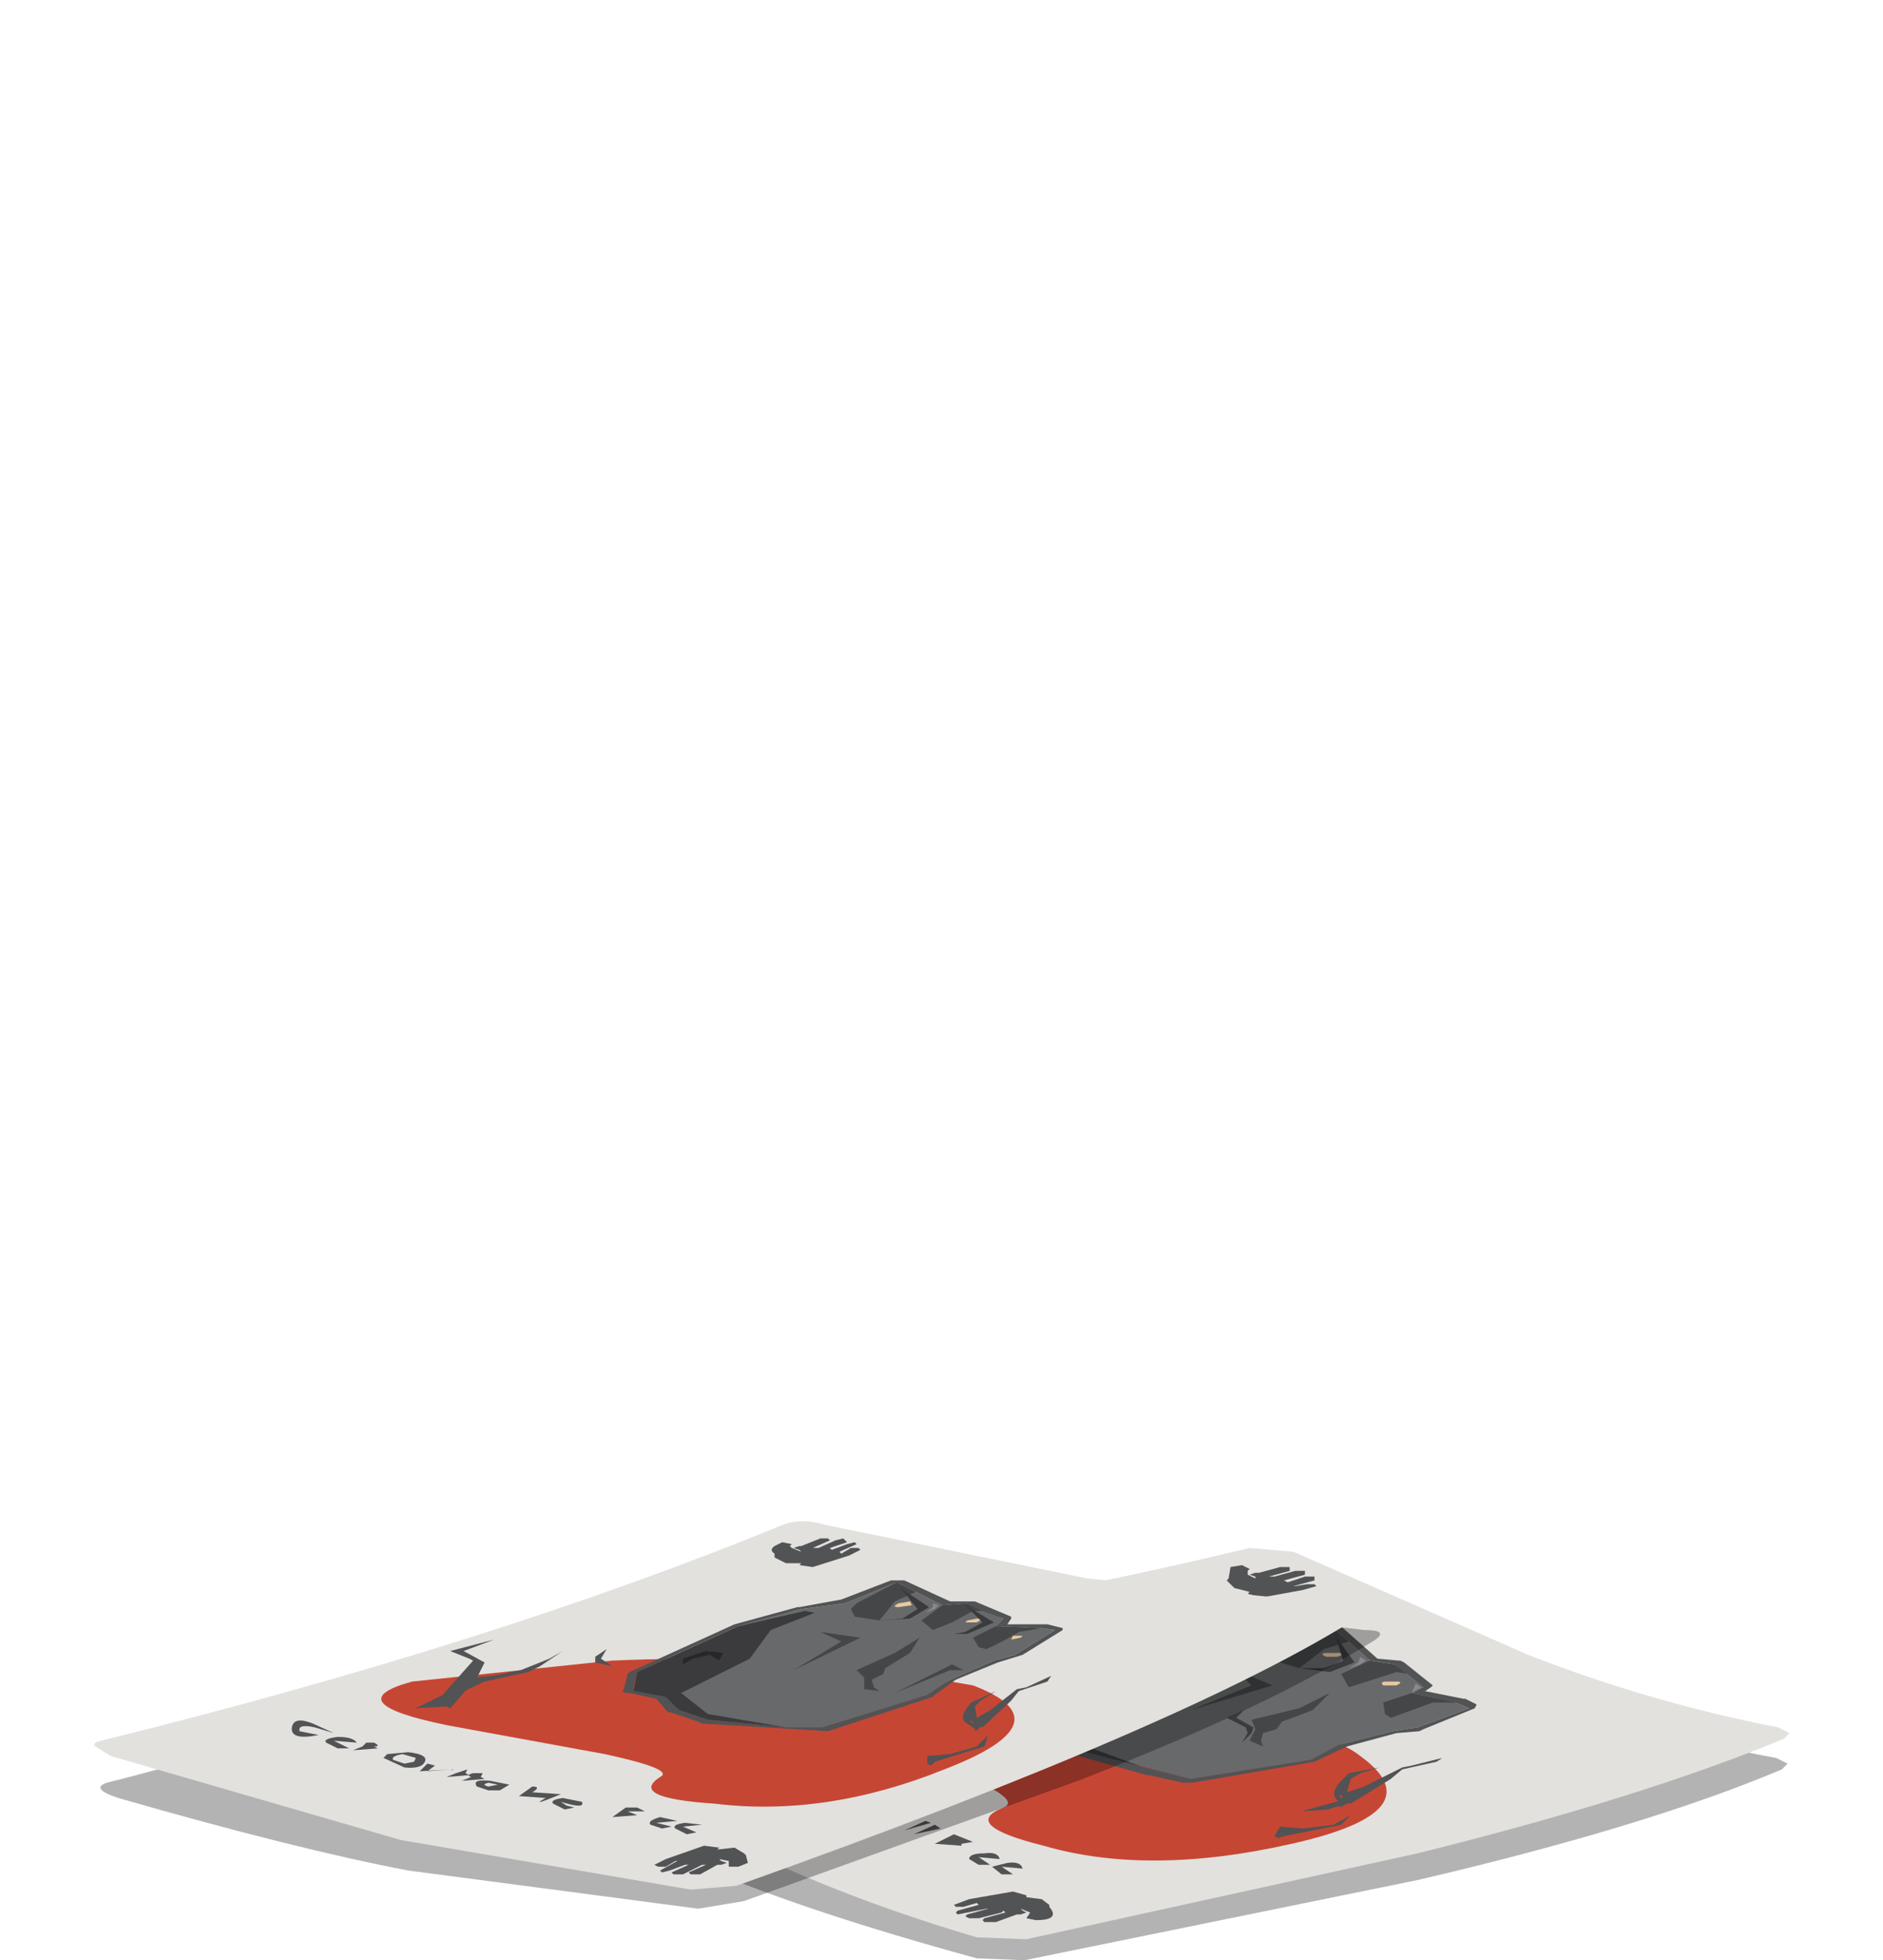 <?xml version="1.0" encoding="UTF-8" standalone="no"?>
<svg xmlns:xlink="http://www.w3.org/1999/xlink" height="51.35px" width="49.35px" xmlns="http://www.w3.org/2000/svg">
  <g transform="matrix(1.0, 0.0, 0.0, 1.0, 0.0, 0.0)">
    <use height="11.6" transform="matrix(1.0, 0.0, 0.0, 1.0, 2.45, 39.85)" width="44.45" xlink:href="#shape0"/>
  </g>
  <defs>
    <g id="shape0" transform="matrix(1.0, 0.0, 0.0, 1.0, -2.45, -39.85)">
      <path d="M11.8 45.15 Q20.4 44.2 32.75 41.05 L33.9 41.15 Q36.25 42.1 40.0 44.0 43.4 45.5 46.55 46.05 L46.85 46.2 46.7 46.35 Q43.15 47.85 37.15 49.25 L26.85 51.35 25.6 51.3 Q21.2 50.1 18.5 48.95 15.95 47.9 11.9 45.65 11.25 45.25 11.8 45.15" fill="url(#gradient0)" fill-rule="evenodd" stroke="none"/>
      <path d="M12.2 43.9 Q23.2 42.85 32.75 40.55 L33.9 40.65 40.05 43.35 Q43.25 44.6 46.6 45.25 L46.9 45.4 46.75 45.55 Q43.0 47.1 37.15 48.55 L26.9 50.8 25.6 50.75 Q21.7 49.6 18.75 48.05 L12.3 44.4 Q11.65 44.0 12.2 43.9" fill="#e2e1de" fill-rule="evenodd" stroke="none"/>
      <path d="M25.9 50.0 L25.85 50.0 25.1 50.15 25.05 50.1 25.1 50.05 25.65 49.9 25.6 49.85 25.25 49.95 25.05 49.95 25.0 49.9 25.4 49.75 26.55 49.55 26.9 49.65 26.9 49.7 27.3 49.75 27.5 49.9 27.5 49.95 Q27.8 50.3 27.15 50.3 L26.9 50.25 27.0 50.1 26.75 50.0 26.8 50.05 26.9 50.1 26.75 50.15 26.65 50.15 26.1 50.35 25.8 50.35 25.75 50.3 25.8 50.25 26.35 50.1 26.3 50.05 26.25 50.1 25.65 50.25 25.4 50.25 25.3 50.2 25.35 50.15 25.9 50.0" fill="#525355" fill-rule="evenodd" stroke="none"/>
      <path d="M33.95 41.15 L34.2 41.15 34.2 41.25 33.65 41.4 33.75 41.45 34.2 41.3 34.45 41.3 34.45 41.4 33.9 41.55 33.95 41.55 34.25 41.5 34.45 41.5 34.5 41.55 34.15 41.65 33.05 41.85 32.7 41.75 32.75 41.7 32.35 41.6 32.15 41.4 32.2 41.35 32.25 41.05 32.55 41.0 32.75 41.1 32.7 41.15 32.7 41.25 32.9 41.35 32.9 41.45 32.9 41.3 32.75 41.25 32.9 41.2 33.0 41.2 33.55 41.05 33.8 41.05 33.8 41.15 33.25 41.3 33.4 41.3 33.95 41.15" fill="#525355" fill-rule="evenodd" stroke="none"/>
      <path d="M17.8 44.5 L18.15 44.65 Q17.1 44.8 17.3 44.35 L17.9 44.3 18.35 44.65 17.9 44.45 Q17.55 44.25 17.5 44.45 L17.7 44.65 17.95 44.65 17.8 44.5" fill="#525355" fill-rule="evenodd" stroke="none"/>
      <path d="M18.55 45.2 L18.25 45.1 18.05 44.9 18.4 44.8 18.8 45.05 Q18.85 45.3 18.25 44.9 L18.3 44.95 18.55 45.2" fill="#525355" fill-rule="evenodd" stroke="none"/>
      <path d="M18.95 45.15 L19.3 45.1 Q19.45 45.4 19.25 45.2 L19.3 45.3 18.65 45.25 18.95 45.15" fill="#525355" fill-rule="evenodd" stroke="none"/>
      <path d="M20.05 45.55 Q20.5 45.65 20.35 45.85 L19.75 45.95 Q19.25 45.8 19.35 45.6 L19.5 45.5 20.05 45.55 M20.15 45.75 Q20.2 45.6 19.9 45.6 L19.55 45.7 Q19.55 45.85 19.8 45.85 L20.1 45.85 20.15 45.75" fill="#525355" fill-rule="evenodd" stroke="none"/>
      <path d="M20.4 45.95 Q20.65 45.85 20.55 46.05 L20.3 46.15 20.95 46.25 20.1 46.15 20.4 45.95" fill="#525355" fill-rule="evenodd" stroke="none"/>
      <path d="M21.05 46.35 L21.15 46.25 21.4 46.3 21.3 46.4 21.35 46.45 20.7 46.45 21.05 46.35" fill="#525355" fill-rule="evenodd" stroke="none"/>
      <path d="M21.35 46.5 L21.7 46.45 21.65 46.55 21.7 46.65 21.05 46.65 21.35 46.5" fill="#525355" fill-rule="evenodd" stroke="none"/>
      <path d="M21.9 47.05 L21.6 47.0 21.4 46.8 21.85 46.7 22.3 46.9 21.9 47.05 M21.65 46.9 L22.0 46.85 21.75 46.75 21.65 46.9" fill="#525355" fill-rule="evenodd" stroke="none"/>
      <path d="M22.8 47.05 L23.0 47.05 22.8 47.2 23.5 47.4 23.0 47.5 Q22.65 47.6 23.05 47.45 L22.3 47.25 22.8 47.05" fill="#525355" fill-rule="evenodd" stroke="none"/>
      <path d="M23.7 47.75 L23.55 47.65 23.6 47.65 23.7 47.75" fill="#525355" fill-rule="evenodd" stroke="none"/>
      <path d="M24.25 47.7 L24.4 47.75 23.7 47.95 24.25 47.7" fill="#525355" fill-rule="evenodd" stroke="none"/>
      <path d="M24.5 47.8 L24.65 47.9 23.95 48.05 24.5 47.8" fill="#525355" fill-rule="evenodd" stroke="none"/>
      <path d="M25.0 48.05 L25.5 48.25 25.2 48.3 25.2 48.35 24.5 48.3 25.0 48.05" fill="#525355" fill-rule="evenodd" stroke="none"/>
      <path d="M25.65 48.65 L25.95 48.85 25.65 48.85 25.4 48.7 Q25.4 48.55 25.8 48.55 26.15 48.5 26.2 48.7 L25.65 48.65" fill="#525355" fill-rule="evenodd" stroke="none"/>
      <path d="M26.25 48.9 L26.55 49.1 26.25 49.1 26.0 48.9 26.4 48.8 Q26.75 48.75 26.8 48.95 L26.25 48.9" fill="#525355" fill-rule="evenodd" stroke="none"/>
      <path d="M27.35 48.35 Q25.15 47.8 26.3 47.35 26.8 47.15 25.15 46.45 L21.45 44.95 Q18.85 43.8 21.1 43.5 L26.55 43.7 Q30.25 44.15 33.05 44.95 35.1 45.55 35.65 46.0 37.65 47.45 33.85 48.3 30.1 49.15 27.35 48.35" fill="#c64634" fill-rule="evenodd" stroke="none"/>
      <path d="M35.1 47.1 L35.3 47.05 35.35 47.15 35.4 47.2 35.1 47.35 35.15 47.2 35.1 47.1" fill="#525355" fill-rule="evenodd" stroke="none"/>
      <path d="M34.1 47.45 L35.2 47.15 35.45 47.2 34.8 47.4 34.1 47.45" fill="#525355" fill-rule="evenodd" stroke="none"/>
      <path d="M33.55 47.85 L34.15 47.9 34.95 47.8 35.4 47.55 35.15 47.8 33.65 48.1 33.5 48.15 33.4 48.1 33.55 47.85" fill="#525355" fill-rule="evenodd" stroke="none"/>
      <path d="M23.75 42.6 L23.4 42.7 22.8 42.8 23.25 43.2 22.8 43.65 21.75 44.45 21.65 44.35 20.75 44.3 20.95 44.25 21.7 44.0 22.9 43.15 22.85 43.1 22.45 42.8 23.75 42.6" fill="#525355" fill-rule="evenodd" stroke="none"/>
      <path d="M25.4 43.25 L24.6 43.6 24.2 43.7 22.95 43.8 22.05 44.05 22.1 43.85 22.6 43.65 24.05 43.65 25.4 43.25" fill="#525355" fill-rule="evenodd" stroke="none"/>
      <path d="M35.0 47.1 Q34.9 46.95 35.1 46.7 L35.35 46.45 36.15 46.3 35.65 46.45 35.4 46.6 35.3 46.95 35.75 46.8 36.75 46.3 37.0 46.25 37.8 46.05 37.65 46.15 36.75 46.35 36.45 46.6 35.4 47.25 35.1 47.0 35.2 47.35 35.0 47.1" fill="#525355" fill-rule="evenodd" stroke="none"/>
      <path d="M26.55 43.35 L26.3 43.6 26.5 43.9 26.1 43.7 26.2 43.55 26.55 43.35" fill="#525355" fill-rule="evenodd" stroke="none"/>
      <path d="M30.3 43.3 L32.15 43.05 33.4 43.05 34.95 42.65 35.9 43.5 35.85 43.55 36.55 43.6 37.3 44.2 37.0 44.35 38.15 44.6 38.5 44.75 37.15 45.25 36.5 45.35 35.1 45.7 34.35 46.1 31.2 46.6 28.55 45.9 27.55 45.0 26.7 44.7 27.05 44.25 30.3 43.3" fill="#68696b" fill-rule="evenodd" stroke="none"/>
      <path d="M35.35 44.2 L35.15 43.85 35.9 43.5 36.55 43.6 36.9 43.85 36.6 43.8 35.35 44.2" fill="#454647" fill-rule="evenodd" stroke="none"/>
      <path d="M35.35 43.0 L34.7 43.2 34.05 43.7 33.4 43.5 33.45 43.25 33.65 43.1 34.95 42.65 35.35 43.0" fill="#454647" fill-rule="evenodd" stroke="none"/>
      <path d="M37.0 44.35 L38.2 44.6 37.55 44.6 36.45 45.0 36.3 44.9 36.25 44.6 37.0 44.35" fill="#454647" fill-rule="evenodd" stroke="none"/>
      <path d="M35.1 43.3 Q35.35 43.3 35.05 43.4 L34.75 43.4 Q34.55 43.3 34.8 43.3 L35.1 43.3" fill="#e9c9a0" fill-rule="evenodd" stroke="none"/>
      <path d="M36.6 44.15 L36.25 44.15 Q36.15 44.05 36.35 44.05 L36.6 44.05 Q36.8 44.05 36.6 44.15" fill="#e9c9a0" fill-rule="evenodd" stroke="none"/>
      <path d="M32.8 45.05 L34.05 44.75 34.85 44.35 34.4 44.8 33.6 45.1 33.45 45.3 33.1 45.4 33.05 45.6 33.1 45.75 32.75 45.6 32.9 45.3 32.8 45.05" fill="#454647" fill-rule="evenodd" stroke="none"/>
      <path d="M32.4 43.75 L33.35 44.15 31.2 44.8 32.8 44.15 32.4 43.75" fill="#454647" fill-rule="evenodd" stroke="none"/>
      <path d="M35.5 43.55 L34.85 43.8 34.05 43.7 34.7 43.7 35.2 43.5 35.0 42.85 35.5 43.55" fill="#3b3b3d" fill-rule="evenodd" stroke="none"/>
      <path d="M27.05 44.2 L30.3 43.3 32.2 43.1 32.45 43.15 31.05 43.55 30.2 44.25 27.9 45.0 28.35 45.7 30.25 46.4 28.25 45.85 27.65 45.45 27.45 45.0 26.7 44.7 27.05 44.2" fill="#3b3b3d" fill-rule="evenodd" stroke="none"/>
      <path d="M29.55 43.95 L29.35 44.2 29.15 43.95 28.7 44.0 28.35 44.15 28.45 44.0 29.15 43.85 29.55 43.95" fill="#272729" fill-rule="evenodd" stroke="none"/>
      <path d="M32.6 44.8 L32.4 45.0 32.85 45.25 32.8 45.4 32.55 45.65 32.7 45.4 32.65 45.25 32.15 45.0 32.6 44.8" fill="#3b3b3d" fill-rule="evenodd" stroke="none"/>
      <path d="M35.65 43.4 L35.8 43.5 35.65 43.6 35.35 43.7 35.6 43.55 35.65 43.4" fill="#88898c" fill-rule="evenodd" stroke="none"/>
      <path d="M37.25 44.2 L37.0 44.35 37.1 44.1 37.25 44.2" fill="#88898c" fill-rule="evenodd" stroke="none"/>
      <path d="M27.5 45.05 L27.65 45.45 28.25 45.85 31.2 46.6 34.35 46.1 35.1 45.7 36.5 45.35 37.15 45.25 38.5 44.75 38.15 44.6 37.0 44.35 37.3 44.2 36.55 43.6 35.9 43.5 34.95 42.65 33.4 43.05 32.15 43.05 30.3 43.3 27.05 44.2 26.75 44.6 26.7 44.7 27.5 45.05 M30.1 43.2 L30.2 43.2 32.05 43.0 32.15 42.95 33.3 42.95 34.85 42.6 35.1 42.6 35.2 42.65 36.1 43.45 36.65 43.5 36.7 43.5 36.8 43.55 37.55 44.15 37.5 44.2 37.35 44.3 38.35 44.5 38.4 44.5 38.7 44.65 38.65 44.75 37.3 45.3 37.2 45.35 36.6 45.4 35.3 45.75 34.45 46.15 31.25 46.7 31.0 46.7 30.1 46.5 30.05 46.5 28.1 45.95 28.0 45.9 27.4 45.5 27.35 45.5 27.2 45.05 26.5 44.75 26.45 44.65 26.5 44.6 26.8 44.15 26.85 44.15 30.1 43.2" fill="#525355" fill-rule="evenodd" stroke="none"/>
      <path d="M19.5 49.8 L18.3 50.0 10.7 49.0 Q7.8 48.45 3.1 47.1 2.35 46.85 2.8 46.7 10.35 44.8 20.7 40.4 L21.85 40.35 28.75 41.85 35.75 42.7 Q36.4 42.7 36.05 42.95 33.3 44.7 28.25 46.65 L19.5 49.8" fill="url(#gradient1)" fill-rule="evenodd" stroke="none"/>
      <path d="M28.5 41.35 L35.45 42.05 Q36.1 42.05 35.7 42.3 31.25 45.15 19.3 49.4 L18.1 49.5 10.5 48.2 2.9 46.0 2.5 45.75 Q2.4 45.65 2.65 45.6 12.95 43.05 20.5 39.95 21.0 39.75 21.65 39.95 L28.5 41.35" fill="#e2e1de" fill-rule="evenodd" stroke="none"/>
      <path d="M19.5 48.55 L19.55 48.6 19.6 48.8 19.35 48.9 19.1 48.9 19.1 48.75 18.85 48.7 18.9 48.75 19.05 48.8 18.9 48.85 18.8 48.85 18.35 49.1 18.1 49.1 18.05 49.05 18.5 48.85 18.4 48.85 17.9 49.1 17.65 49.1 17.6 49.05 18.05 48.85 17.95 48.85 17.55 49.0 17.35 49.05 17.3 49.0 17.75 48.75 17.7 48.75 17.45 48.9 17.25 48.9 17.15 48.85 17.45 48.7 18.45 48.35 18.85 48.4 18.8 48.45 19.25 48.4 19.5 48.55" fill="#525355" fill-rule="evenodd" stroke="none"/>
      <path d="M20.75 40.45 L20.7 40.5 20.75 40.55 21.0 40.65 20.95 40.6 20.8 40.55 20.95 40.5 21.0 40.5 21.5 40.3 21.7 40.3 21.75 40.35 21.3 40.55 21.45 40.55 21.9 40.35 22.1 40.3 22.2 40.4 21.75 40.55 21.8 40.6 22.2 40.45 22.4 40.4 22.45 40.45 22.0 40.65 22.05 40.7 22.3 40.55 22.5 40.55 22.55 40.6 22.25 40.75 21.3 41.05 20.95 41.0 21.0 40.95 20.6 40.95 20.3 40.8 20.3 40.75 20.3 40.7 Q20.15 40.6 20.3 40.5 L20.5 40.4 20.75 40.45" fill="#525355" fill-rule="evenodd" stroke="none"/>
      <path d="M8.25 45.25 Q7.8 45.15 7.85 45.35 L8.35 45.45 Q7.6 45.6 7.65 45.25 7.7 44.95 8.2 45.15 L8.75 45.4 8.25 45.25" fill="#525355" fill-rule="evenodd" stroke="none"/>
      <path d="M8.75 45.6 L9.15 45.8 8.85 45.8 8.55 45.65 Q8.45 45.55 8.85 45.5 9.25 45.5 9.35 45.65 L8.75 45.6" fill="#525355" fill-rule="evenodd" stroke="none"/>
      <path d="M9.5 45.75 L9.6 45.65 9.8 45.65 Q10.0 45.75 9.8 45.75 L9.9 45.8 9.25 45.85 9.5 45.75" fill="#525355" fill-rule="evenodd" stroke="none"/>
      <path d="M10.15 45.95 L10.7 45.9 Q11.15 45.95 11.15 46.1 11.1 46.35 10.6 46.3 L10.05 46.05 10.15 45.95 M10.9 46.05 L10.55 45.95 Q10.25 46.0 10.3 46.1 L10.6 46.2 10.85 46.15 10.9 46.05" fill="#525355" fill-rule="evenodd" stroke="none"/>
      <path d="M11.2 46.2 L11.4 46.25 11.2 46.4 11.85 46.35 11.0 46.4 11.2 46.2" fill="#525355" fill-rule="evenodd" stroke="none"/>
      <path d="M11.95 46.45 L12.25 46.35 12.2 46.45 12.3 46.5 11.7 46.55 11.95 46.45" fill="#525355" fill-rule="evenodd" stroke="none"/>
      <path d="M12.35 46.55 Q12.2 46.5 12.4 46.45 L12.65 46.45 12.6 46.55 12.7 46.6 12.1 46.65 12.35 46.55" fill="#525355" fill-rule="evenodd" stroke="none"/>
      <path d="M13.1 46.9 L12.8 46.9 12.5 46.8 Q12.35 46.6 12.85 46.65 L13.35 46.75 13.1 46.9 M12.8 46.8 L13.05 46.75 12.8 46.7 Q12.6 46.75 12.8 46.8" fill="#525355" fill-rule="evenodd" stroke="none"/>
      <path d="M13.95 46.8 Q14.2 46.8 13.95 46.95 L14.7 47.0 Q13.85 47.35 14.3 47.1 L13.6 47.05 13.95 46.8" fill="#525355" fill-rule="evenodd" stroke="none"/>
      <path d="M14.7 47.2 L14.85 47.3 15.05 47.35 14.8 47.4 14.5 47.25 Q14.4 47.15 14.75 47.1 L15.25 47.2 Q15.35 47.4 14.7 47.2" fill="#525355" fill-rule="evenodd" stroke="none"/>
      <path d="M16.4 47.35 L16.7 47.35 16.9 47.45 16.7 47.45 16.45 47.45 16.7 47.55 16.05 47.6 16.4 47.35" fill="#525355" fill-rule="evenodd" stroke="none"/>
      <path d="M17.3 47.6 L17.75 47.7 17.2 47.75 17.6 47.85 17.35 47.9 17.05 47.8 Q16.95 47.7 17.3 47.6" fill="#525355" fill-rule="evenodd" stroke="none"/>
      <path d="M17.95 47.75 L18.4 47.8 17.9 47.85 18.25 48.0 18.0 48.05 17.7 47.9 Q17.6 47.8 17.95 47.75" fill="#525355" fill-rule="evenodd" stroke="none"/>
      <path d="M17.3 46.55 Q17.7 46.35 15.85 45.95 L11.75 45.2 Q8.8 44.6 10.8 44.05 L16.05 43.5 Q19.7 43.35 22.6 43.65 L25.5 44.15 Q28.0 45.1 24.75 46.35 21.65 47.6 18.75 47.25 16.45 47.1 17.3 46.55" fill="#c64634" fill-rule="evenodd" stroke="none"/>
      <path d="M25.6 45.05 L25.75 45.2 25.55 45.35 25.55 45.25 25.45 45.15 25.6 45.05" fill="#525355" fill-rule="evenodd" stroke="none"/>
      <path d="M24.3 46.0 L24.9 45.95 25.6 45.75 25.9 45.45 25.8 45.75 24.5 46.15 24.4 46.25 24.3 46.2 24.3 46.0" fill="#525355" fill-rule="evenodd" stroke="none"/>
      <path d="M12.95 42.95 L12.15 43.25 12.7 43.55 12.5 43.95 11.8 44.75 11.7 44.7 10.85 44.75 11.0 44.7 11.6 44.4 12.4 43.5 12.3 43.45 11.8 43.25 12.95 42.95" fill="#525355" fill-rule="evenodd" stroke="none"/>
      <path d="M13.85 43.8 L12.7 44.05 11.95 44.4 11.9 44.2 12.3 43.95 12.9 43.9 13.65 43.75 14.4 43.45 14.75 43.25 14.15 43.65 13.85 43.8" fill="#525355" fill-rule="evenodd" stroke="none"/>
      <path d="M25.35 45.15 Q25.15 45.05 25.3 44.8 L25.45 44.6 26.1 44.3 25.7 44.55 25.55 44.7 25.6 45.0 25.95 44.8 26.65 44.25 26.9 44.2 27.55 43.9 27.45 44.05 26.7 44.3 26.5 44.55 25.75 45.25 25.4 45.05 25.65 45.35 25.35 45.15" fill="#525355" fill-rule="evenodd" stroke="none"/>
      <path d="M15.9 43.2 L15.75 43.45 16.05 43.65 15.6 43.55 15.6 43.4 15.9 43.2" fill="#525355" fill-rule="evenodd" stroke="none"/>
      <path d="M24.3 44.4 L21.55 45.25 20.6 45.25 18.8 45.05 17.5 44.45 16.6 44.3 16.7 43.85 19.35 42.6 21.0 42.15 22.15 42.0 23.5 41.45 24.7 42.05 25.35 42.0 26.3 42.4 26.1 42.6 27.3 42.65 27.65 42.7 26.6 43.35 26.05 43.5 24.9 44.0 24.3 44.4" fill="#68696b" fill-rule="evenodd" stroke="none"/>
      <path d="M25.35 42.0 L25.75 42.2 25.5 42.2 24.95 42.5 24.45 42.7 24.15 42.45 24.7 42.05 25.35 42.0" fill="#454647" fill-rule="evenodd" stroke="none"/>
      <path d="M24.0 41.7 L23.45 41.95 23.05 42.45 22.4 42.35 22.3 42.15 22.45 42.0 23.5 41.45 24.0 41.7" fill="#454647" fill-rule="evenodd" stroke="none"/>
      <path d="M26.1 42.6 L27.3 42.65 26.7 42.75 Q26.3 43.0 25.85 43.2 L25.65 43.15 25.5 42.9 26.1 42.6" fill="#454647" fill-rule="evenodd" stroke="none"/>
      <path d="M23.85 41.95 L23.9 42.05 23.55 42.1 Q23.35 42.1 23.55 42.0 L23.85 41.95" fill="#e9c9a0" fill-rule="evenodd" stroke="none"/>
      <path d="M25.6 42.5 L25.3 42.5 25.35 42.45 25.6 42.4 Q25.8 42.4 25.6 42.5" fill="#e9c9a0" fill-rule="evenodd" stroke="none"/>
      <path d="M26.8 42.85 L26.75 42.9 26.5 42.95 26.55 42.85 26.8 42.85" fill="#e9c9a0" fill-rule="evenodd" stroke="none"/>
      <path d="M24.1 42.9 L23.85 43.3 23.2 43.7 23.15 43.85 22.85 44.0 22.9 44.2 23.05 44.3 22.65 44.25 22.65 43.95 22.45 43.75 23.45 43.3 24.1 42.9" fill="#454647" fill-rule="evenodd" stroke="none"/>
      <path d="M21.5 42.75 L22.55 42.9 20.8 43.75 22.05 43.0 21.5 42.75" fill="#454647" fill-rule="evenodd" stroke="none"/>
      <path d="M25.25 43.75 L24.9 43.75 23.45 44.35 24.95 43.6 25.25 43.75" fill="#454647" fill-rule="evenodd" stroke="none"/>
      <path d="M24.35 42.1 L23.85 42.4 23.05 42.45 23.65 42.4 24.05 42.15 23.6 41.6 24.35 42.1" fill="#3b3b3d" fill-rule="evenodd" stroke="none"/>
      <path d="M26.05 42.5 L25.35 42.8 25.0 42.8 25.3 42.75 25.75 42.5 25.3 42.05 26.05 42.5" fill="#3b3b3d" fill-rule="evenodd" stroke="none"/>
      <path d="M21.35 42.25 L20.2 42.7 19.65 43.45 17.85 44.35 18.55 44.9 20.6 45.25 18.55 45.05 17.8 44.8 17.4 44.45 16.6 44.3 16.7 43.8 19.35 42.6 21.1 42.2 21.35 42.25" fill="#3b3b3d" fill-rule="evenodd" stroke="none"/>
      <path d="M18.95 43.3 L18.85 43.5 18.6 43.35 18.15 43.45 17.9 43.6 17.9 43.45 18.5 43.25 18.95 43.3" fill="#272729" fill-rule="evenodd" stroke="none"/>
      <path d="M24.45 42.0 L24.6 42.05 24.5 42.15 24.25 42.25 24.45 42.1 24.45 42.0" fill="#88898c" fill-rule="evenodd" stroke="none"/>
      <path d="M25.35 42.0 L24.7 42.05 23.5 41.45 22.15 42.0 21.0 42.15 19.35 42.6 16.7 43.8 16.6 44.2 16.6 44.3 16.65 44.3 17.45 44.45 17.8 44.8 18.55 45.05 20.6 45.25 21.55 45.25 24.3 44.4 24.9 44.0 26.05 43.5 26.6 43.35 27.65 42.7 27.3 42.65 26.1 42.6 26.3 42.4 25.75 42.2 25.35 42.0 M24.9 41.95 L25.55 41.95 26.5 42.35 26.5 42.4 26.4 42.55 27.45 42.55 27.85 42.65 27.85 42.7 26.8 43.35 26.15 43.55 25.05 44.0 24.5 44.4 24.45 44.45 21.7 45.35 18.4 45.15 18.3 45.1 17.55 44.85 17.5 44.85 17.2 44.5 16.5 44.35 16.4 44.35 16.3 44.3 16.35 44.25 16.45 43.85 16.5 43.8 19.25 42.55 20.9 42.1 20.95 42.1 22.05 41.9 23.35 41.4 23.7 41.4 24.9 41.95" fill="#525355" fill-rule="evenodd" stroke="none"/>
    </g>
    <linearGradient gradientTransform="matrix(0.022, -2.0E-4, 0.002, -0.024, 29.2, 46.2)" gradientUnits="userSpaceOnUse" id="gradient0" spreadMethod="pad" x1="-819.2" x2="819.2">
      <stop offset="0.239" stop-color="#000000" stop-opacity="0.298"/>
      <stop offset="0.478" stop-color="#000000" stop-opacity="0.298"/>
    </linearGradient>
    <linearGradient gradientTransform="matrix(0.02, -0.004, -0.007, -0.02, 19.5, 45.25)" gradientUnits="userSpaceOnUse" id="gradient1" spreadMethod="pad" x1="-819.2" x2="819.2">
      <stop offset="0.239" stop-color="#000000" stop-opacity="0.298"/>
      <stop offset="0.478" stop-color="#000000" stop-opacity="0.298"/>
    </linearGradient>
  </defs>
</svg>
